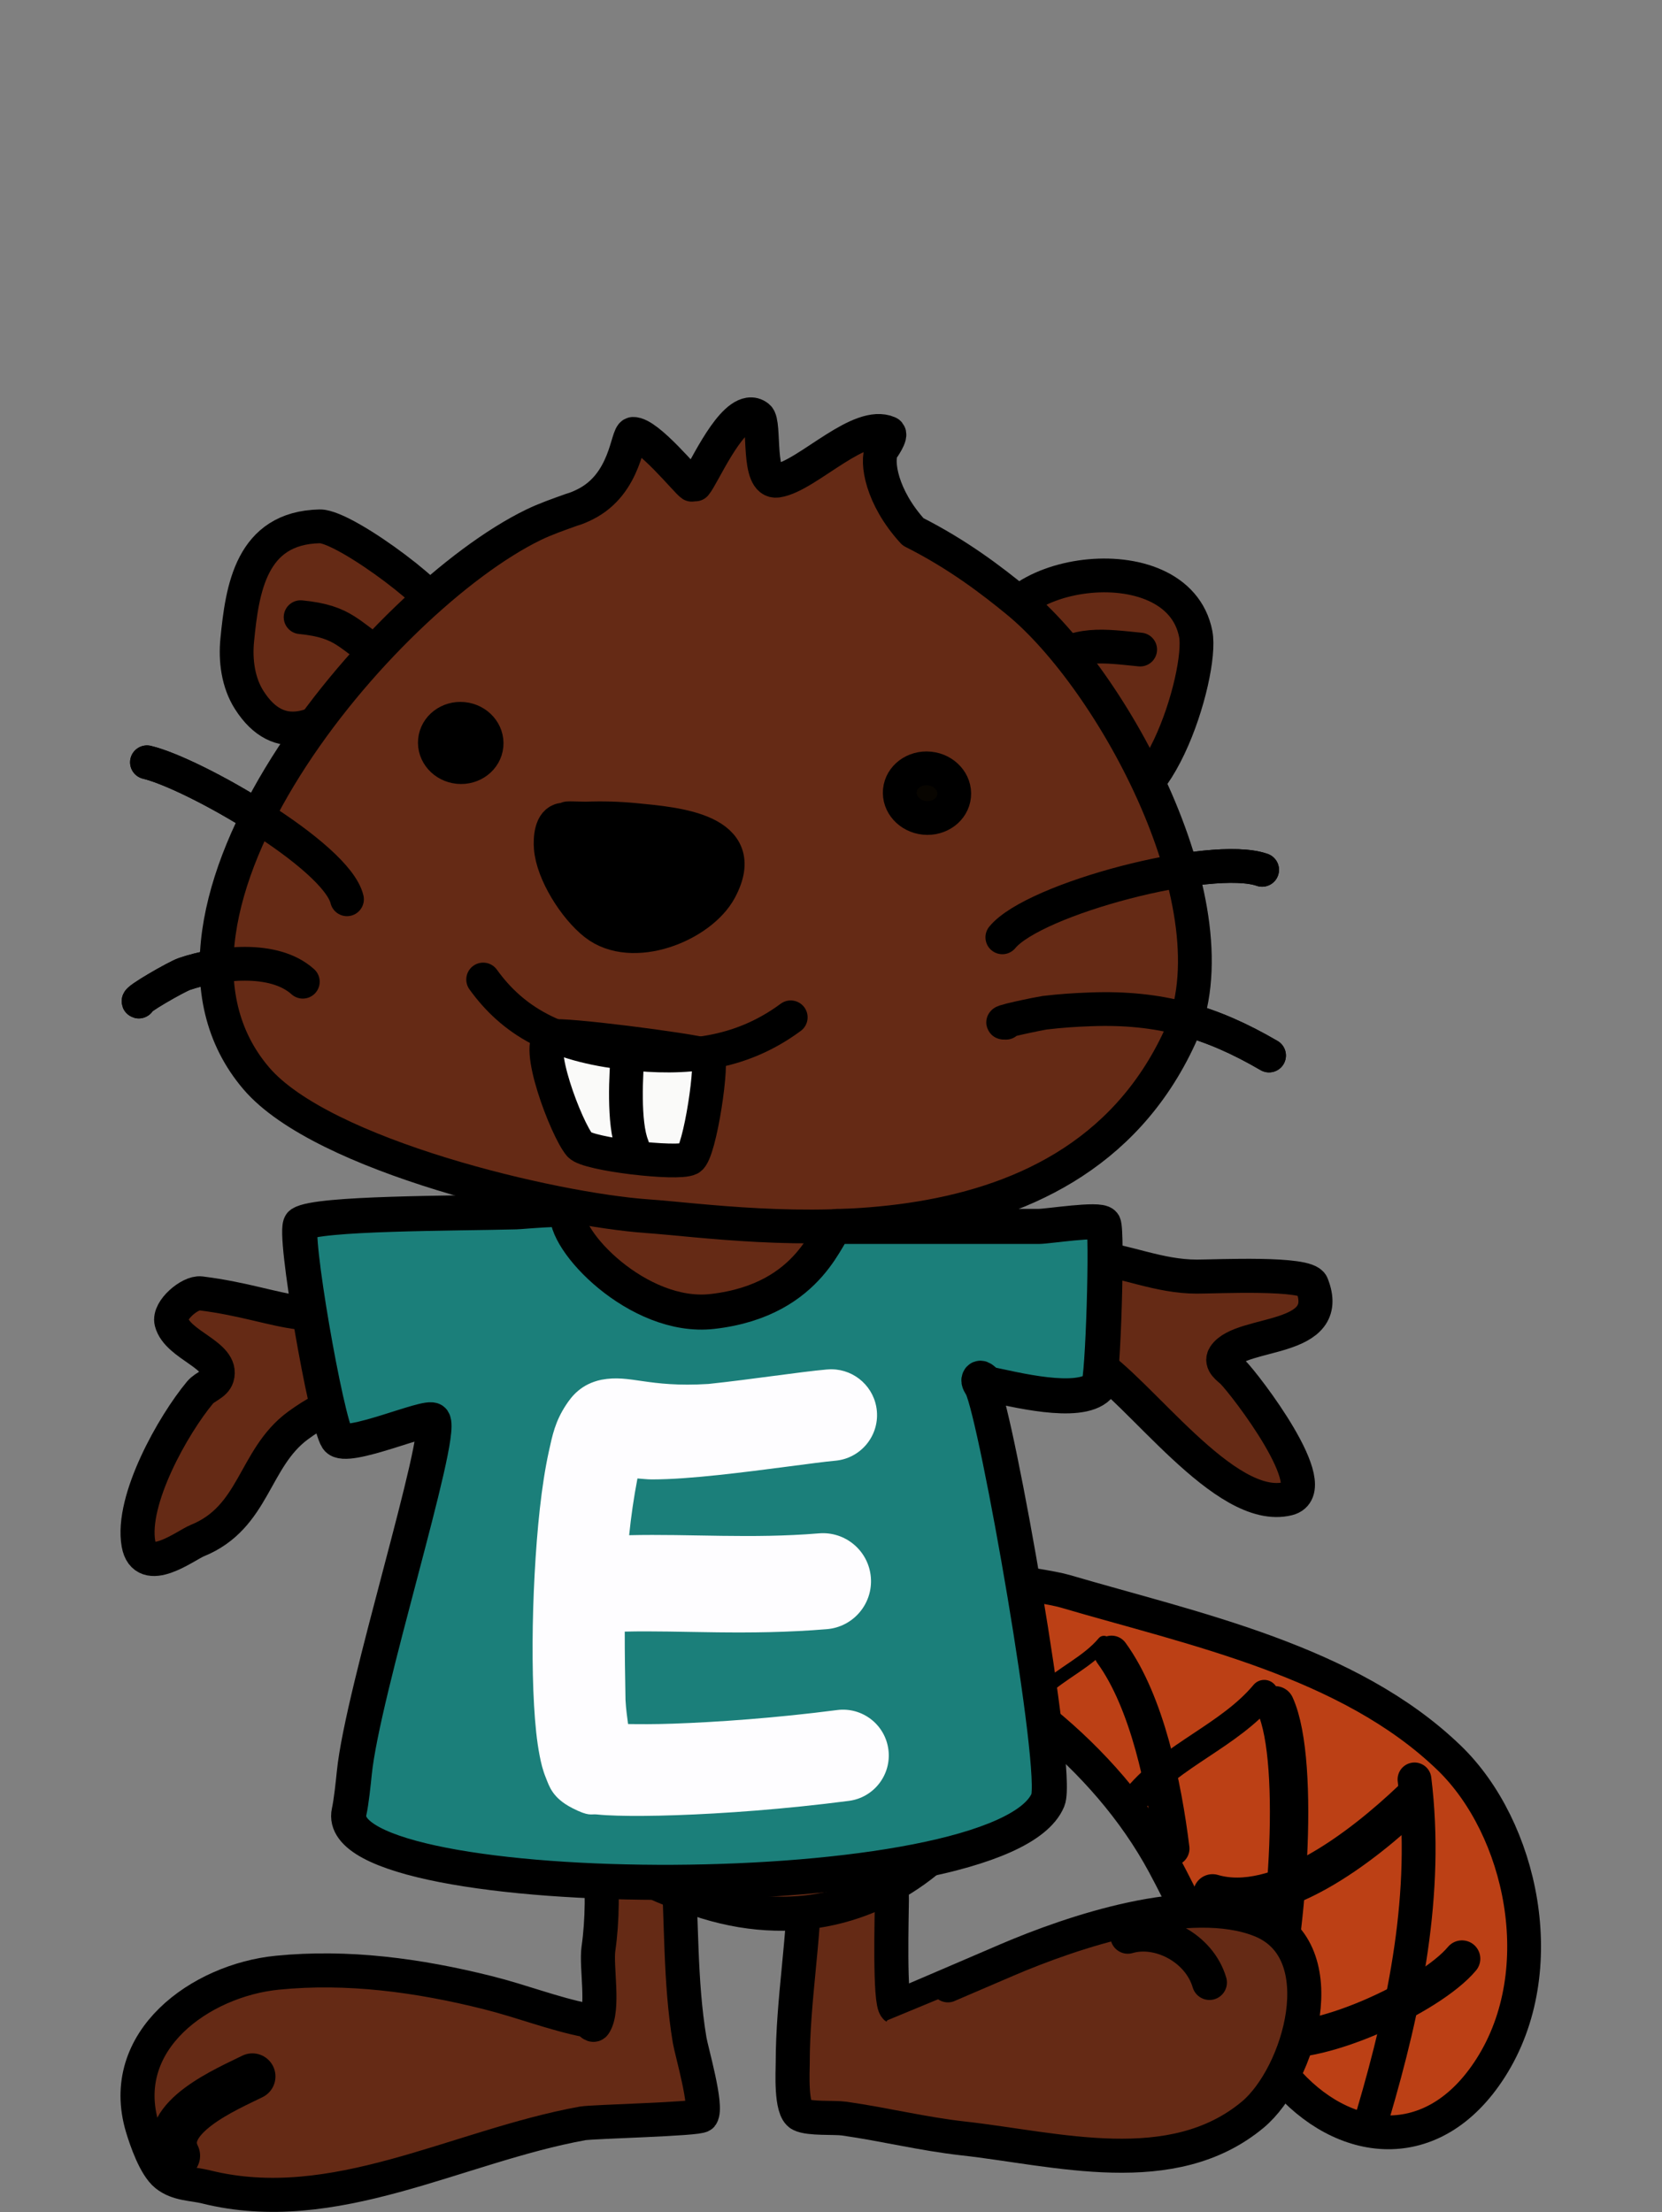 <?xml version="1.0" encoding="UTF-8" standalone="no"?>
<!-- Created with Inkscape (http://www.inkscape.org/) -->

<svg
   width="144.995mm"
   height="193.025mm"
   viewBox="0 0 144.995 193.025"
   version="1.1"
   id="svg2737"
   sodipodi:docname="2022-KR-06-taskbodyE.svg"
   inkscape:version="1.1.1 (3bf5ae0d25, 2021-09-20)"
   xmlns:inkscape="http://www.inkscape.org/namespaces/inkscape"
   xmlns:sodipodi="http://sodipodi.sourceforge.net/DTD/sodipodi-0.dtd"
   xmlns="http://www.w3.org/2000/svg"
   xmlns:svg="http://www.w3.org/2000/svg">
  <rect x="0" y="0" width="144.995" height="193.025" fill="#808080" stroke="none"/>
  <sodipodi:namedview
     id="namedview2739"
     pagecolor="#ffffff"
     bordercolor="#666666"
     borderopacity="1.0"
     inkscape:pageshadow="2"
     inkscape:pageopacity="0.0"
     inkscape:pagecheckerboard="0"
     inkscape:document-units="mm"
     showgrid="false"
     inkscape:zoom="0.16592137"
     inkscape:cx="-678.03202"
     inkscape:cy="1521.8052"
     inkscape:window-width="1920"
     inkscape:window-height="1137"
     inkscape:window-x="-8"
     inkscape:window-y="-8"
     inkscape:window-maximized="1"
     inkscape:current-layer="layer1" />
  <defs
     id="defs2734" />
  <g
     inkscape:label="Ebene 1"
     inkscape:groupmode="layer"
     id="layer1"
     transform="translate(-32.502,-51.987)">
    <g
       id="g4605"
       transform="translate(-46.61,93.469)">
      <path
         d="m 156.522,100.735 c 9.35,3.675 19,10.927 24.129,20.451 3.289,6.106 6.08,13.401 10.461,18.588 5.087,6.023 13.018,7.077 18.051,-0.816 5.461,-8.566 2.671,-20.952 -3.603,-27.028 -8.759,-8.485 -22.424,-11.291 -33.52,-14.558 -2.055,-0.605 -12.541,-2.051 -14.68,-1.077 -1.226,0.559 -1.627,4.13 -0.839,4.441 z"
         style="clip-rule:evenodd;fill:#bc4015;fill-rule:evenodd;stroke:#000000;stroke-width:2.948px;stroke-linecap:round;stroke-linejoin:round;stroke-miterlimit:4"
         id="path1543" />
      <path
         d="m 170.111,106.05 c 1.617,-1.539 3.879,-2.503 5.303,-4.21"
         style="clip-rule:evenodd;fill:none;fill-rule:evenodd;stroke:#000000;stroke-width:1.166px;stroke-linecap:round;stroke-linejoin:round;stroke-miterlimit:4"
         id="path1546" />
      <path
         d="m 178.318,115.319 c 3.061,-3.673 8.054,-5.364 11.086,-8.999"
         style="clip-rule:evenodd;fill:none;fill-rule:evenodd;stroke:#000000;stroke-width:2.432px;stroke-linecap:round;stroke-linejoin:round;stroke-miterlimit:4"
         id="path1549" />
      <path
         d="m 184.897,123.748 c 5.632,1.658 12.986,-3.999 17.416,-8.215"
         style="clip-rule:evenodd;fill:none;fill-rule:evenodd;stroke:#000000;stroke-width:3.381px;stroke-linecap:round;stroke-linejoin:round;stroke-miterlimit:4"
         id="path1552" />
      <path
         d="m 189.631,136.321 c 3.957,1.165 14.21,-3.511 17.026,-6.888"
         style="clip-rule:evenodd;fill:none;fill-rule:evenodd;stroke:#000000;stroke-width:3.198px;stroke-linecap:round;stroke-linejoin:round;stroke-miterlimit:4"
         id="path1555" />
      <path
         d="m 198.906,143.02 c 2.801,-9.512 4.827,-19.334 3.608,-29.233"
         style="clip-rule:evenodd;fill:none;fill-rule:evenodd;stroke:#000000;stroke-width:2.948px;stroke-linecap:round;stroke-linejoin:round;stroke-miterlimit:4"
         id="path1558" />
      <path
         d="m 189.544,134.494 c 1.741,-5.912 3.12,-22.11 0.814,-27.171"
         style="clip-rule:evenodd;fill:none;fill-rule:evenodd;stroke:#000000;stroke-width:3.348px;stroke-linecap:round;stroke-linejoin:round;stroke-miterlimit:4"
         id="path1561" />
      <path
         d="m 181.367,119.822 c -0.679,-5.505 -2.178,-12.789 -5.287,-17.064"
         style="clip-rule:evenodd;fill:none;fill-rule:evenodd;stroke:#000000;stroke-width:3.031px;stroke-linecap:round;stroke-linejoin:round;stroke-miterlimit:4"
         id="path1564" />
      <path
         d="m 136.336,105.747 c 0.308,0.032 0.7,-0.608 0.864,-0.345 0.578,0.923 -0.093,4.073 0,5.189 0.29,3.466 0.791,6.909 1.038,10.379 0.372,5.202 0.177,10.399 1.038,15.568 0.157,0.954 1.568,5.78 1.038,6.575 -0.217,0.324 -9.518,0.533 -10.379,0.691 -10.986,1.997 -21.701,8.328 -32.867,5.537 -1.143,-0.286 -2.432,-0.215 -3.461,-1.04 -0.966,-0.773 -1.747,-3.056 -2.076,-4.15 -2.28,-7.603 5.118,-12.831 11.764,-13.494 6.152,-0.614 12.324,0.227 18.337,1.73 3.053,0.764 5.689,1.831 8.65,2.423 0.251,0.05 0.548,0.558 0.691,0.345 0.866,-1.299 0.127,-5.043 0.345,-6.573 0.73,-5.114 -0.032,-10.885 -1.038,-15.916 -0.336,-1.686 -1.408,-4.783 -0.693,-6.573 0.623,-1.555 5.558,-0.465 6.748,-0.347 z"
         style="clip-rule:evenodd;fill:#652a15;fill-rule:evenodd;stroke:#000000;stroke-width:2.971px;stroke-linecap:round;stroke-linejoin:round;stroke-miterlimit:4"
         id="path1569" />
      <path
         d="m 151.212,105.676 c -4.134,2.228 -1.904,12.244 -1.904,16.606 0,5.411 -1.038,10.762 -1.038,16.261 0,0.709 -0.199,4.051 0.693,4.497 0.778,0.39 2.922,0.222 3.806,0.347 3.529,0.503 6.836,1.335 10.379,1.73 8.139,0.904 18.219,3.787 25.257,-2.076 4.087,-3.409 7.328,-14.298 0.691,-16.954 -6.154,-2.462 -16.367,0.984 -22.143,3.459 -0.818,0.353 -9.678,4.159 -9.686,4.153 -0.583,-0.39 -0.347,-8.283 -0.347,-9.343 0,-4.844 -0.669,-9.418 0.693,-14.185 0.252,-0.877 1.483,-3.395 0.347,-4.152 -1.143,-0.762 -5.408,-1.068 -6.746,-0.345 z"
         style="clip-rule:evenodd;fill:#652a15;fill-rule:evenodd;stroke:#000000;stroke-width:2.971px;stroke-linecap:round;stroke-linejoin:round;stroke-miterlimit:4"
         id="path1572" />
      <path
         d="m 184.627,131.509 c -0.895,-3.04 -4.425,-4.829 -7.124,-4.034"
         style="clip-rule:evenodd;fill:none;fill-rule:evenodd;stroke:#000000;stroke-width:3.048px;stroke-linecap:round;stroke-linejoin:round;stroke-miterlimit:4"
         id="path1575" />
      <path
         d="m 94.555,146.626 c -1.657,-3.314 4.47,-5.868 6.575,-6.92"
         style="clip-rule:evenodd;fill:#f1c94c;fill-opacity:0.01;fill-rule:evenodd;stroke:#000000;stroke-width:4.026px;stroke-linecap:round;stroke-linejoin:round;stroke-miterlimit:4"
         id="path1578" />
      <path
         d="m 132.036,63.329 c -0.054,-1.834 -15.223,6.014 -18.358,7.711 -7.346,3.976 -9.49,1.279 -17.066,0.335 -0.918,-0.115 -2.806,1.476 -2.546,2.491 0.53,2.06 4.556,2.888 3.987,4.796 -0.191,0.646 -1.058,0.846 -1.487,1.362 -2.353,2.827 -6.048,9.375 -5.374,13.201 0.519,2.947 4.119,0.136 5.136,-0.276 5.005,-2.031 4.9,-7.163 8.759,-10.026 5.819,-4.314 14.642,-4.862 20.86,-8.228 1.505,-0.816 3.379,-0.696 4.867,-1.8 3.098,-2.296 1.321,-6.231 1.222,-9.565 z"
         style="clip-rule:evenodd;fill:#652a15;fill-rule:evenodd;stroke:#000000;stroke-width:2.971px;stroke-linecap:round;stroke-linejoin:round;stroke-miterlimit:4"
         id="path1581" />
      <path
         d="m 152.901,65.764 c 2.861,-1.383 5.181,0.669 8.13,1.036 4.372,0.548 8.767,0.898 13.147,1.385 3.151,0.351 6.031,1.729 9.341,1.729 1.772,0 9.599,-0.392 10.034,0.693 2.027,5.071 -6.124,3.996 -7.612,6.227 -0.406,0.612 0.413,1.106 0.693,1.385 1.14,1.14 8.124,10.25 4.844,11.07 -5.517,1.38 -13.004,-9.531 -17.299,-12.108 -4.941,-2.965 -10.492,-2.903 -15.916,-3.806 -1.747,-0.292 -4.69,0.769 -6.227,0 -2.249,-1.126 -0.723,-6.843 0.866,-7.611 z"
         style="clip-rule:evenodd;fill:#652a15;fill-rule:evenodd;stroke:#000000;stroke-width:2.971px;stroke-linecap:round;stroke-linejoin:round;stroke-miterlimit:4"
         id="path1584" />
      <path
         d="m 128.117,61.355 c -0.945,-0.354 -1.399,3.64 -1.557,4.672 -0.8,5.195 -1.675,10.334 -2.078,15.568 -1.394,18.127 -5.852,36.096 16.261,42.899 16.497,5.077 29.433,-9.762 28.023,-25.255 -0.782,-8.609 -6.417,-15.384 -9.341,-23.181 -1.052,-2.808 -3.285,-12.974 -5.189,-14.876 -2.024,-2.026 -6.294,-0.739 -8.649,-0.347 -3.683,0.614 -14.157,1.768 -17.471,0.519 z"
         style="clip-rule:evenodd;fill:#652a15;fill-rule:evenodd;stroke:#000000;stroke-width:2.971px;stroke-linecap:round;stroke-linejoin:round;stroke-miterlimit:4"
         id="path1587" />
      <path
         d="m 170.448,16.531 c 2.619,-2.06 4.922,-1.648 8.133,-1.333"
         style="clip-rule:evenodd;fill:#e6b728;fill-rule:evenodd;stroke:#000000;stroke-width:2.947px;stroke-linecap:round;stroke-linejoin:round;stroke-miterlimit:4"
         id="path1596" />
      <path
         d="m 112.555,15.848 c -3.073,-1.86 -3.287,-3.091 -7.217,-3.475"
         style="clip-rule:evenodd;fill:none;fill-rule:evenodd;stroke:#000000;stroke-width:2.947px;stroke-linecap:round;stroke-linejoin:round;stroke-miterlimit:4"
         id="path1599" />
      <path
         d="m 128.101,33.018 c 2.596,-2.457 14.923,-1.026 13.48,4.193 -2.605,9.419 -17.869,-0.043 -13.48,-4.193 z"
         style="clip-rule:evenodd;fill:#070400;fill-rule:evenodd;stroke:#000000;stroke-width:2.947px;stroke-linecap:round;stroke-linejoin:round;stroke-miterlimit:4"
         id="path1602" />
      <path
         d="m 128.891,29.967 c -0.987,-0.097 1.052,-0.018 1.326,-0.02 1.468,-0.056 2.874,-0.018 4.352,0.127 3.514,0.344 10.165,0.859 7.352,6.094 -1.678,3.124 -7.646,5.513 -10.889,2.966 -1.762,-1.383 -3.705,-4.448 -3.868,-6.648 -0.057,-0.754 -0.004,-2.298 1.017,-2.439 0.066,-0.018 1.423,-0.018 0.71,-0.081 z"
         style="clip-rule:evenodd;fill-rule:evenodd;stroke:#000000;stroke-width:2.947px;stroke-linecap:round;stroke-linejoin:round;stroke-miterlimit:4"
         id="path1605" />
      <path
         d="m 91.933,25.035 c 4.081,0.972 16.524,8.12 17.45,11.954"
         style="clip-rule:evenodd;fill:none;fill-rule:evenodd;stroke:#000000;stroke-width:2.947px;stroke-linecap:round;stroke-linejoin:round;stroke-miterlimit:4"
         id="path1608" />
      <path
         d="m 166.558,40.309 c 2.791,-3.39 18.263,-7.433 22.662,-5.89"
         style="clip-rule:evenodd;fill:none;fill-rule:evenodd;stroke:#000000;stroke-width:2.947px;stroke-linecap:round;stroke-linejoin:round;stroke-miterlimit:4"
         id="path1611" />
      <path
         d="m 105.528,44.181 c -2.529,-2.281 -7.397,-1.666 -10.324,-0.677 -0.688,0.233 -4.309,2.313 -3.984,2.408"
         style="clip-rule:evenodd;fill:none;fill-rule:evenodd;stroke:#000000;stroke-width:2.947px;stroke-linecap:round;stroke-linejoin:round;stroke-miterlimit:4"
         id="path1614" />
      <path
         d="m 166.875,47.76 c -1.324,0.05 3.106,-0.839 3.371,-0.87 1.453,-0.17 2.58,-0.246 4.02,-0.298 6.004,-0.225 10.515,1.087 15.559,4.03"
         style="clip-rule:evenodd;fill:none;fill-rule:evenodd;stroke:#000000;stroke-width:2.947px;stroke-linecap:round;stroke-linejoin:round;stroke-miterlimit:4"
         id="path1617" />
      <path
         d="m 127.269,48.953 c -1.648,0.491 1.264,8.129 2.418,9.474 0.696,0.81 8.518,1.735 9.591,1.189 0.903,-0.459 2.125,-8.851 1.539,-9.024 -1.661,-0.49 -12.686,-1.896 -13.548,-1.639 z"
         style="clip-rule:evenodd;fill:#fafaf9;fill-rule:evenodd;stroke:#000000;stroke-width:2.945px;stroke-linecap:round;stroke-linejoin:round;stroke-miterlimit:4"
         id="path1620" />
      <path
         d="m 133.906,50.168 c -0.199,2.038 -0.419,6.386 0.366,8.331"
         style="clip-rule:evenodd;fill:#fafaf9;fill-rule:evenodd;stroke:#000000;stroke-width:2.945px;stroke-linecap:round;stroke-linejoin:round;stroke-miterlimit:4"
         id="path1623" />
      <path
         d="m 117.059,23.129 c 0.113,-1.159 1.212,-1.999 2.453,-1.878 1.241,0.122 2.156,1.159 2.043,2.317 -0.113,1.16 -1.212,1.999 -2.453,1.878 -1.241,-0.122 -2.156,-1.158 -2.043,-2.317 z"
         style="clip-rule:evenodd;fill-rule:evenodd;stroke:#000000;stroke-width:2.947px;stroke-linecap:round;stroke-linejoin:round;stroke-miterlimit:4"
         id="path1632" />
      <path
         d="m 157.617,27.499 c 0.116,-1.19 1.27,-2.051 2.577,-1.923 1.308,0.129 2.273,1.196 2.157,2.386 -0.116,1.189 -1.271,2.05 -2.579,1.922 -1.308,-0.129 -2.272,-1.196 -2.156,-2.385 z"
         style="clip-rule:evenodd;fill:#080500;fill-rule:evenodd;stroke:#000000;stroke-width:2.947px;stroke-linecap:round;stroke-linejoin:round;stroke-miterlimit:4"
         id="path1635" />
      <path
         d="m 166.178,15.239 c 0.713,4.501 4.177,10.036 8.081,12.82 5.373,3.829 9.847,-10.747 9.17,-14.22 -1.605,-8.249 -18.355,-5.575 -17.251,1.4 z"
         style="font-variation-settings:normal;clip-rule:evenodd;vector-effect:none;fill:#652a15;fill-opacity:1;fill-rule:evenodd;stroke:#000000;stroke-width:2.947px;stroke-linecap:butt;stroke-linejoin:miter;stroke-miterlimit:4;stroke-dasharray:none;stroke-dashoffset:0;stroke-opacity:1;-inkscape-stroke:none;stop-color:#000000"
         id="path1644" />
      <path
         d="m 117.36,12.166 c 1.46,-0.494 -8.068,-7.769 -10.358,-7.72 -5.988,0.131 -6.756,5.453 -7.195,9.941 -0.169,1.733 0.067,3.675 1.046,5.213 5.25,8.249 14.077,-6.612 16.507,-7.435 z"
         style="font-variation-settings:normal;clip-rule:evenodd;vector-effect:none;fill:#652a15;fill-opacity:1;fill-rule:evenodd;stroke:#000000;stroke-width:2.947px;stroke-linecap:butt;stroke-linejoin:miter;stroke-miterlimit:4;stroke-dasharray:none;stroke-dashoffset:0;stroke-opacity:1;-inkscape-stroke:none;stop-color:#000000"
         id="path1647" />
      <path
         d="m 170.448,16.531 c 2.619,-2.06 4.922,-1.648 8.133,-1.333"
         style="clip-rule:evenodd;fill:#e6b728;fill-rule:evenodd;stroke:#000000;stroke-width:2.947px;stroke-linecap:round;stroke-linejoin:round;stroke-miterlimit:4"
         id="path1650" />
      <path
         d="m 112.555,15.848 c -3.073,-1.86 -3.287,-3.091 -7.217,-3.475"
         style="clip-rule:evenodd;fill:none;fill-rule:evenodd;stroke:#000000;stroke-width:2.947px;stroke-linecap:round;stroke-linejoin:round;stroke-miterlimit:4"
         id="path1653" />
      <path
         d="m 128.101,33.018 c 2.596,-2.457 14.923,-1.026 13.48,4.193 -2.605,9.419 -17.869,-0.043 -13.48,-4.193 z"
         style="clip-rule:evenodd;fill:#070400;fill-rule:evenodd;stroke:#000000;stroke-width:2.947px;stroke-linecap:round;stroke-linejoin:round;stroke-miterlimit:4"
         id="path1656" />
      <path
         d="m 144.46,-5.321 c -1.876,0.302 -4.041,5.359 -4.684,6.111 -0.106,0 -0.213,0.018 -0.318,0.025 -0.438,-0.282 -3.827,-4.487 -5.12,-4.437 -0.543,0.021 -0.552,4.353 -4.199,6.158 -0.359,0.179 -0.733,0.347 -1.169,0.469 -1.144,0.41 -2.285,0.805 -3.321,1.31 -13.105,6.369 -36.488,33.878 -24.176,48.302 5.771,6.76 25.937,11.453 34.112,12.026 8.923,0.627 36.797,5.395 46.463,-15.647 5.108,-11.118 -5.847,-31.184 -14.18,-38.001 -2.205,-1.804 -5.151,-4.082 -9.102,-6.073 -2.774,-3.03 -3.219,-6.142 -2.726,-7.141 0.034,-0.07 0.952,-1.334 0.578,-1.495 -1.242,-0.538 -2.929,0.312 -4.623,1.377 -1.865,1.17 -3.743,2.615 -5.081,2.802 -1.824,0.254 -0.992,-5.034 -1.67,-5.569 -0.256,-0.201 -0.507,-0.258 -0.786,-0.215 z"
         style="clip-rule:evenodd;fill:#652a15;fill-rule:evenodd;stroke:#000000;stroke-width:2.947px;stroke-linecap:round;stroke-linejoin:round;stroke-miterlimit:4"
         id="path1659" />
      <path
         d="m 128.891,29.967 c -0.987,-0.097 1.052,-0.018 1.326,-0.02 1.468,-0.056 2.874,-0.018 4.352,0.127 3.514,0.344 10.165,0.859 7.352,6.094 -1.678,3.124 -7.646,5.513 -10.889,2.966 -1.762,-1.383 -3.705,-4.448 -3.868,-6.648 -0.057,-0.754 -0.004,-2.298 1.017,-2.439 0.066,-0.018 1.423,-0.018 0.71,-0.081 z"
         style="clip-rule:evenodd;fill-rule:evenodd;stroke:#000000;stroke-width:2.947px;stroke-linecap:round;stroke-linejoin:round;stroke-miterlimit:4"
         id="path1662" />
      <path
         d="m 91.933,25.035 c 4.081,0.972 16.524,8.12 17.45,11.954"
         style="clip-rule:evenodd;fill:none;fill-rule:evenodd;stroke:#000000;stroke-width:2.947px;stroke-linecap:round;stroke-linejoin:round;stroke-miterlimit:4"
         id="path1665" />
      <path
         d="m 166.558,40.309 c 2.791,-3.39 18.263,-7.433 22.662,-5.89"
         style="clip-rule:evenodd;fill:none;fill-rule:evenodd;stroke:#000000;stroke-width:2.947px;stroke-linecap:round;stroke-linejoin:round;stroke-miterlimit:4"
         id="path1668" />
      <path
         d="m 105.528,44.181 c -2.529,-2.281 -7.397,-1.666 -10.324,-0.677 -0.688,0.233 -4.309,2.313 -3.984,2.408"
         style="clip-rule:evenodd;fill:none;fill-rule:evenodd;stroke:#000000;stroke-width:2.947px;stroke-linecap:round;stroke-linejoin:round;stroke-miterlimit:4"
         id="path1671" />
      <path
         d="m 166.875,47.76 c -1.324,0.05 3.106,-0.839 3.371,-0.87 1.453,-0.17 2.58,-0.246 4.02,-0.298 6.004,-0.225 10.515,1.087 15.559,4.03"
         style="clip-rule:evenodd;fill:none;fill-rule:evenodd;stroke:#000000;stroke-width:2.947px;stroke-linecap:round;stroke-linejoin:round;stroke-miterlimit:4"
         id="path1674" />
      <path
         d="m 127.269,48.953 c -1.648,0.491 1.264,8.129 2.418,9.474 0.696,0.81 8.518,1.735 9.591,1.189 0.903,-0.459 2.125,-8.851 1.539,-9.024 -1.661,-0.49 -12.686,-1.896 -13.548,-1.639 z"
         style="clip-rule:evenodd;fill:#fafaf9;fill-rule:evenodd;stroke:#000000;stroke-width:2.945px;stroke-linecap:round;stroke-linejoin:round;stroke-miterlimit:4"
         id="path1677" />
      <path
         d="m 133.906,50.168 c -0.199,2.038 -0.419,6.386 0.366,8.331"
         style="clip-rule:evenodd;fill:#fafaf9;fill-rule:evenodd;stroke:#000000;stroke-width:2.945px;stroke-linecap:round;stroke-linejoin:round;stroke-miterlimit:4"
         id="path1680" />
      <path
         d="m 121.264,43.99 c 2.584,3.586 6.248,5.732 12.573,6.426 4.93,0.54 9.763,0.198 14.258,-3.126"
         style="clip-rule:evenodd;fill:none;fill-rule:evenodd;stroke:#000000;stroke-width:2.947px;stroke-linecap:round;stroke-linejoin:round;stroke-miterlimit:4"
         id="path1683" />
      <path
         d="m 117.059,23.129 c 0.113,-1.159 1.212,-1.999 2.453,-1.878 1.241,0.122 2.156,1.159 2.043,2.317 -0.113,1.16 -1.212,1.999 -2.453,1.878 -1.241,-0.122 -2.156,-1.158 -2.043,-2.317 z"
         style="clip-rule:evenodd;fill-rule:evenodd;stroke:#000000;stroke-width:2.947px;stroke-linecap:round;stroke-linejoin:round;stroke-miterlimit:4"
         id="path1689" />
      <path
         d="m 157.617,27.499 c 0.116,-1.19 1.27,-2.051 2.577,-1.923 1.308,0.129 2.273,1.196 2.157,2.386 -0.116,1.189 -1.271,2.05 -2.579,1.922 -1.308,-0.129 -2.272,-1.196 -2.156,-2.385 z"
         style="clip-rule:evenodd;fill:#080500;fill-rule:evenodd;stroke:#000000;stroke-width:2.947px;stroke-linecap:round;stroke-linejoin:round;stroke-miterlimit:4"
         id="path1692" />
      <path
         d="m 124.145,64.26 c 0.338,0 4.562,-0.411 4.49,-0.081 -0.532,2.476 6.156,9.51 12.616,8.778 8.861,-1.003 10.068,-7.423 10.869,-7.423 h 17.614 c 0.815,0 5.273,-0.722 5.645,-0.226 0.359,0.479 -0.029,13.805 -0.451,14.227 -1.692,1.692 -7.447,0.182 -9.484,-0.225 -0.33,-0.068 -0.754,-0.754 -0.904,-0.452 -0.106,0.213 0.12,0.465 0.226,0.677 1.312,2.625 6.781,33.645 5.766,36.058 -4.034,9.608 -62.77,9.19 -60.963,1.024 0.195,-0.88 0.365,-2.528 0.452,-3.387 0.714,-7.146 7.795,-29.372 6.871,-30.758 -0.369,-0.555 -7.618,2.687 -8.356,1.581 -0.967,-1.452 -3.895,-18.254 -3.161,-18.744 1.435,-0.956 13.31,-0.905 18.77,-1.048 z"
         style="clip-rule:evenodd;fill:#1b7f7a;fill-rule:evenodd;stroke:#000000;stroke-width:3.061px;stroke-linecap:round;stroke-linejoin:round;stroke-miterlimit:10"
         id="path1705" />
      <path
         id="path1708"
         style="color:#000000;clip-rule:nonzero;fill:#fefdff;fill-rule:nonzero;stroke-width:1.789;stroke-linecap:butt;stroke-linejoin:miter;stroke-miterlimit:10;-inkscape-stroke:none"
         d="m 151.685,78.002 c -0.135,-0.003 -0.271,0.003 -0.409,0.016 v -0.003 c -2.414,0.214 -6.543,0.862 -10.359,1.266 -5.343,0.329 -6.77,-0.85 -9.339,-0.367 -1.778,0.372 -2.601,1.461 -3.079,2.188 -0.957,1.454 -1.192,2.636 -1.513,4.103 -0.642,2.934 -1.021,6.726 -1.234,10.705 -0.213,3.979 -0.239,8.071 -0.049,11.398 0.095,1.663 0.236,3.12 0.489,4.414 0.127,0.647 0.265,1.249 0.549,1.943 0.283,0.694 0.548,1.727 2.283,2.618 1.493,0.768 1.623,0.508 2.156,0.563 0.534,0.056 1.11,0.086 1.786,0.105 1.352,0.039 3.083,0.029 5.13,-0.041 4.095,-0.14 9.43,-0.517 15.071,-1.248 2.189,-0.284 3.734,-2.288 3.45,-4.477 -0.284,-2.189 -2.288,-3.733 -4.477,-3.449 -5.35,0.694 -10.481,1.056 -14.32,1.188 -1.625,0.056 -2.856,0.049 -3.914,0.033 -0.081,-0.65 -0.172,-1.188 -0.224,-2.101 -0.036,-2.04 -0.07,-4.017 -0.066,-5.964 4.885,-0.124 10.721,0.36 17.636,-0.214 2.308,-0.192 4.024,-2.217 3.834,-4.526 -0.191,-2.31 -2.22,-4.027 -4.529,-3.834 -5.86,0.487 -11.191,0.036 -16.557,0.161 0.167,-1.629 0.401,-3.272 0.725,-4.951 0.413,0.025 0.824,0.084 1.255,0.084 1.757,-0.003 3.735,-0.165 5.777,-0.381 4.086,-0.432 8.517,-1.1 10.226,-1.251 2.199,-0.195 3.823,-2.135 3.628,-4.334 -0.183,-2.061 -1.9,-3.618 -3.925,-3.644 z"
         sodipodi:nodetypes="sccccssssssccsssssscccsccccccssss" />
    </g>
  </g>
</svg>
